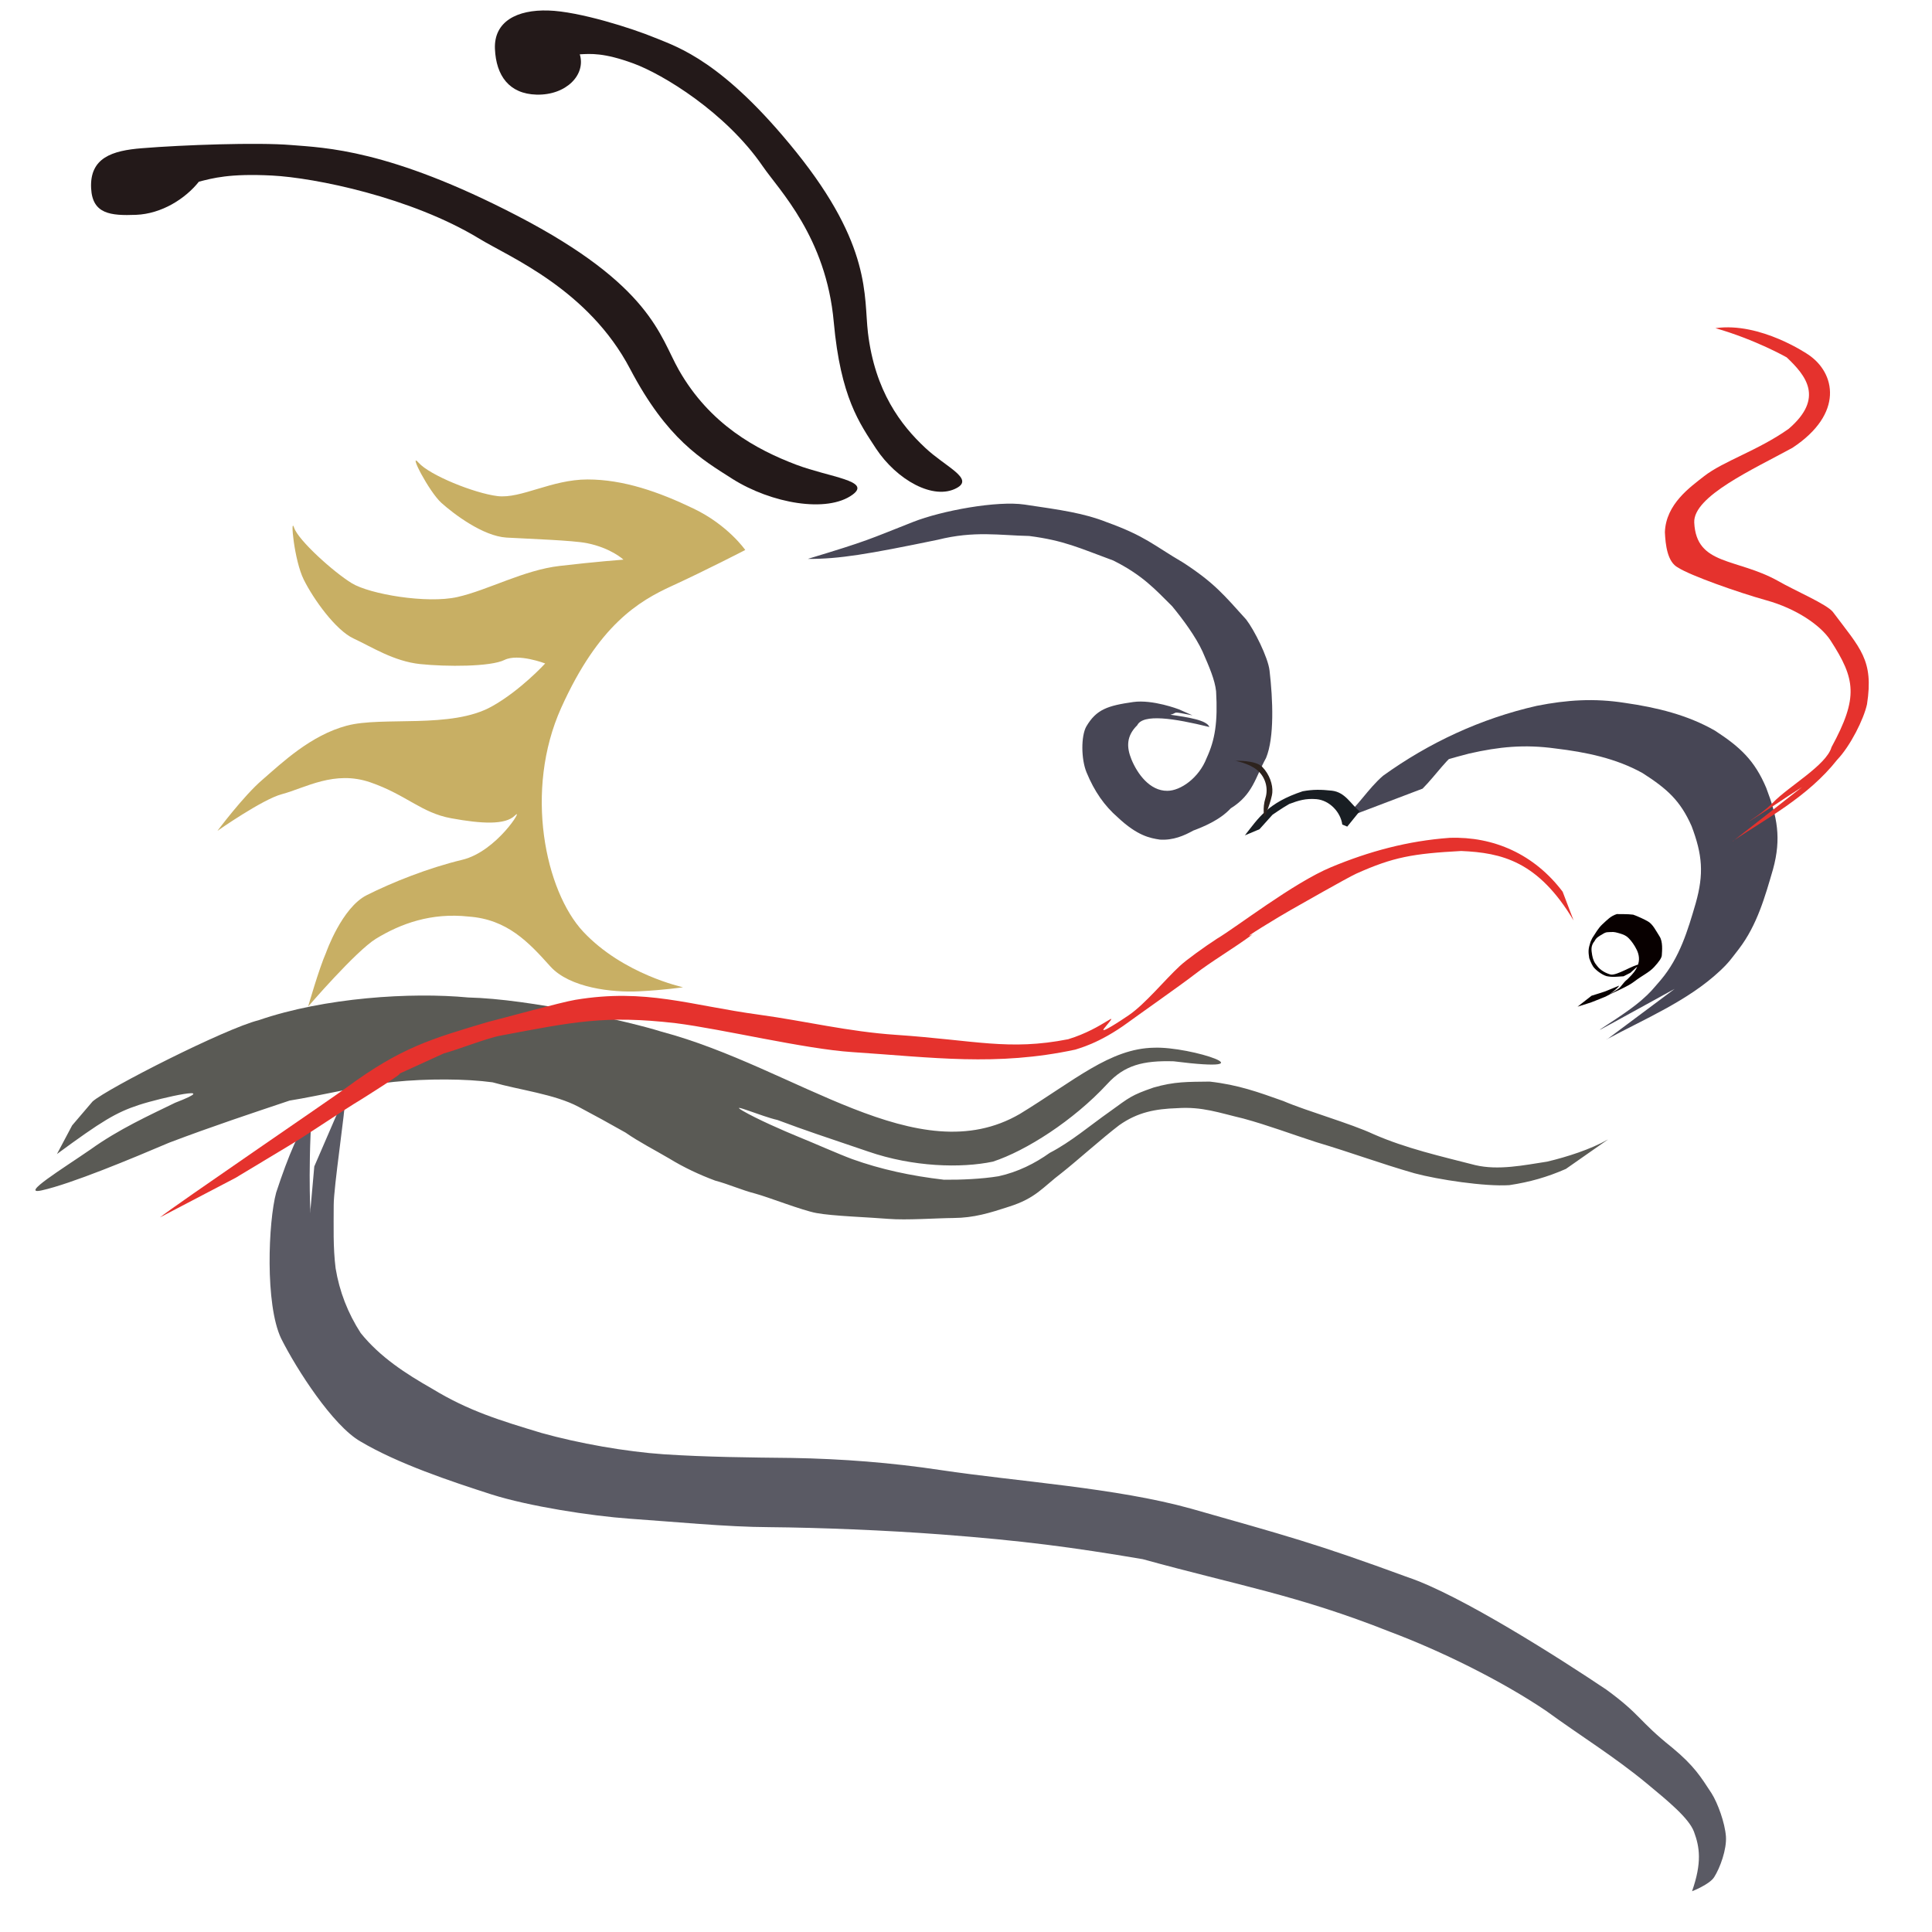 <?xml version="1.0" encoding="UTF-8" standalone="no"?>
<svg
   xmlns:dc="http://purl.org/dc/elements/1.1/"
   xmlns:cc="http://creativecommons.org/ns#"
   xmlns:rdf="http://www.w3.org/1999/02/22-rdf-syntax-ns#"
   xmlns:svg="http://www.w3.org/2000/svg"
   xmlns="http://www.w3.org/2000/svg"
   xmlns:sodipodi="http://sodipodi.sourceforge.net/DTD/sodipodi-0.dtd"
   xmlns:inkscape="http://www.inkscape.org/namespaces/inkscape"
   sodipodi:docname="dragon.svg"
   inkscape:version="1.0 (4035a4fb49, 2020-05-01)"
   id="svg8"
   version="1.1"
   viewBox="0 0 13.229 13.229"
   height="50"
   width="50">
  <defs
     id="defs2">
    <pattern
       y="0"
       x="0"
       height="6"
       width="6"
       patternUnits="userSpaceOnUse"
       id="EMFhbasepattern" />
  </defs>
  <sodipodi:namedview
     inkscape:window-maximized="0"
     inkscape:window-y="181"
     inkscape:window-x="377"
     inkscape:window-height="1103"
     inkscape:window-width="2040"
     units="px"
     showgrid="false"
     inkscape:document-rotation="0"
     inkscape:current-layer="layer5"
     inkscape:document-units="mm"
     inkscape:cy="23.26309"
     inkscape:cx="32.834221"
     inkscape:zoom="11.313709"
     inkscape:pageshadow="2"
     inkscape:pageopacity="0.0"
     borderopacity="1.0"
     bordercolor="#666666"
     pagecolor="#ffffff"
     id="base" />
  <g
     id="layer1"
     inkscape:groupmode="layer"
     inkscape:label="Layer 1"
     style="display:inline">
    <path
       d="m 11.001,7.117 c 0.262,-0.141 0.559,-0.265 0.777,-0.47 0.061,-0.057 0.078,-0.084 0.13,-0.151 0.124,-0.163 0.178,-0.357 0.233,-0.546 0.057,-0.209 0.029,-0.356 -0.047,-0.555 C 12.015,5.208 11.917,5.116 11.743,5.003 11.555,4.895 11.343,4.844 11.127,4.813 10.917,4.78 10.73,4.792 10.523,4.833 10.139,4.92 9.784,5.086 9.47,5.312 9.366,5.402 9.299,5.521 9.191,5.609 c 0,0 0.55,-0.209 0.55,-0.209 v 0 c 0.094,-0.095 0.165,-0.209 0.278,-0.288 0.182,-0.115 0.205,-0.127 -0.365,0.183 -0.028,0.015 0.058,-0.027 0.088,-0.038 0.103,-0.04 0.21,-0.069 0.317,-0.097 0.206,-0.047 0.38,-0.064 0.591,-0.035 0.209,0.025 0.415,0.067 0.598,0.169 0.165,0.106 0.257,0.186 0.335,0.363 0.074,0.196 0.085,0.326 0.028,0.528 -0.054,0.185 -0.109,0.371 -0.239,0.525 -0.061,0.07 -0.067,0.082 -0.136,0.142 -0.171,0.148 -0.644,0.399 0.231,-0.081 0,0 -0.465,0.347 -0.465,0.347 z"
       id="path1558"
       style="fill:#474655;fill-opacity:1;stroke-width:0.308;stroke-linecap:round;stroke-linejoin:round" />
    <path
       d="m 9.31,5.555 c -0.061,-0.048 -0.097,-0.13 -0.19,-0.141 -0.074,-0.008 -0.129,-0.009 -0.2,0.004 -0.239,0.079 -0.302,0.182 -0.396,0.302 l 0.1,-0.042 0.089,-0.099 c 0,0 0.064,-0.045 0.115,-0.074 0.064,-0.024 0.112,-0.039 0.186,-0.033 0.09,0.008 0.166,0.089 0.177,0.174 l 0.034,0.014 z"
       id="path1560"
       style="fill:#191e23;fill-opacity:1;stroke-width:0.164;stroke-linecap:round;stroke-linejoin:round"
       sodipodi:nodetypes="cccccsccccc" />
    <path
       sodipodi:nodetypes="cccscscscscsccsscsccccc"
       d="M 11.865,5.759 C 12.091,5.607 12.379,5.457 12.58,5.202 12.67,5.108 12.762,4.924 12.784,4.822 12.831,4.518 12.738,4.441 12.551,4.191 12.511,4.138 12.289,4.044 12.175,3.978 11.89,3.819 11.615,3.874 11.601,3.578 c -0.008,-0.18 0.405,-0.365 0.673,-0.512 0.354,-0.234 0.293,-0.513 0.109,-0.637 0,0 -0.327,-0.226 -0.637,-0.182 0.276,0.079 0.488,0.2 0.488,0.2 0.131,0.124 0.259,0.278 0.014,0.489 -0.21,0.149 -0.447,0.221 -0.58,0.325 -0.094,0.074 -0.261,0.19 -0.268,0.383 0.004,0.084 0.016,0.205 0.091,0.243 0.082,0.053 0.405,0.168 0.602,0.223 0.207,0.057 0.374,0.172 0.441,0.275 0.171,0.264 0.193,0.389 0.007,0.731 -0.035,0.124 -0.295,0.269 -0.4,0.379 -0.025,0.026 -0.054,0.049 -0.083,0.072 -0.024,0.019 -0.104,0.071 -0.077,0.055 0.125,-0.077 0.234,-0.154 0.357,-0.232 l -0.475,0.372 z"
       id="path1568"
       style="fill:#e5322d;fill-opacity:1;stroke-width:0.25;stroke-linecap:round;stroke-linejoin:round" />
    <path
       style="fill:#080000;fill-opacity:1;stroke-width:0.296;stroke-linecap:round;stroke-linejoin:round"
       id="path1624"
       d="m 11.228,6.603 c -0.044,0.003 -0.156,0.078 -0.199,0.07 -0.031,-0.008 -0.07,-0.028 -0.093,-0.059 -0.02,-0.023 -0.029,-0.046 -0.034,-0.074 -0.005,-0.033 -0.012,-0.062 0.017,-0.097 0.011,-0.023 0.031,-0.033 0.053,-0.046 0.028,-0.018 0.035,-0.013 0.058,-0.015 0.024,-0.002 0.038,0.003 0.063,0.01 0.024,0.007 0.044,0.016 0.059,0.032 0.019,0.019 0.04,0.048 0.056,0.081 0.014,0.03 0.023,0.069 0.003,0.113 -0.011,0.025 -0.021,0.042 -0.067,0.087 -0.032,0.025 -0.041,0.05 -0.063,0.066 -0.128,0.08 -0.013,0.011 0.006,-0.022 -0.128,0.052 -0.065,0.03 -0.189,0.069 l -0.096,0.075 v 0 c 0.126,-0.04 0.062,-0.017 0.192,-0.069 0.068,-0.037 0.149,-0.066 0.199,-0.105 0.052,-0.04 0.099,-0.06 0.133,-0.097 0.034,-0.037 0.052,-0.063 0.053,-0.081 0.002,-0.032 0.008,-0.094 -0.016,-0.13 -0.025,-0.039 -0.046,-0.084 -0.081,-0.103 -0.019,-0.011 -0.065,-0.033 -0.099,-0.045 -0.046,-0.005 -0.064,-0.003 -0.112,-0.004 -0.042,0.013 -0.065,0.039 -0.099,0.07 -0.029,0.027 -0.047,0.061 -0.069,0.094 -0.004,0.01 -0.01,0.019 -0.013,0.029 -0.015,0.045 -0.015,0.064 -0.008,0.109 0.003,0.007 0.013,0.036 0.026,0.056 0.013,0.021 0.058,0.057 0.093,0.067 0.043,0.009 0.072,0.003 0.116,0.001 l 0.047,-0.024 z"
       sodipodi:nodetypes="ccccccssssscccccscsssccccscccscccc" />
  </g>
  <g
     inkscape:groupmode="layer"
     id="layer3"
     inkscape:label="Layer 3"
     style="display:inline">
    <path
       d="M 0.39,7.902 C 0.696,7.677 0.795,7.617 0.951,7.566 1.106,7.515 1.534,7.422 1.199,7.551 1.025,7.636 0.813,7.732 0.621,7.87 0.431,8.001 0.131,8.185 0.285,8.151 0.489,8.106 0.905,7.932 1.159,7.824 1.457,7.711 1.73,7.621 1.983,7.536 2.179,7.505 2.497,7.429 2.697,7.408 2.925,7.385 3.189,7.386 3.373,7.411 c 0.185,0.053 0.426,0.081 0.589,0.168 0.108,0.057 0.215,0.116 0.321,0.176 0.095,0.066 0.2,0.119 0.3,0.178 0.098,0.06 0.204,0.11 0.314,0.151 0.094,0.025 0.181,0.065 0.275,0.089 0.095,0.026 0.32,0.115 0.418,0.133 0.112,0.021 0.364,0.029 0.494,0.04 0.122,0.01 0.327,-0.005 0.445,-0.006 0.141,-0.001 0.249,-0.035 0.378,-0.077 C 7.094,8.204 7.137,8.132 7.27,8.031 7.367,7.955 7.546,7.794 7.663,7.705 7.79,7.615 7.912,7.593 8.06,7.588 c 0.172,-0.012 0.288,0.032 0.454,0.071 0.175,0.048 0.318,0.103 0.497,0.161 0.245,0.073 0.438,0.146 0.675,0.214 0.16,0.043 0.482,0.092 0.649,0.081 0.14,-0.021 0.259,-0.055 0.387,-0.111 L 11.011,7.802 v 0 c -0.119,0.068 -0.282,0.12 -0.417,0.152 -0.162,0.025 -0.334,0.061 -0.492,0.024 C 9.865,7.917 9.629,7.864 9.407,7.767 9.244,7.691 8.953,7.61 8.787,7.539 8.615,7.478 8.479,7.428 8.283,7.406 8.133,7.408 8.042,7.405 7.898,7.447 7.745,7.5 7.734,7.514 7.601,7.61 7.463,7.707 7.333,7.819 7.188,7.894 7.087,7.966 6.97,8.025 6.838,8.054 6.724,8.073 6.58,8.079 6.464,8.078 6.239,8.052 6.031,8.007 5.836,7.937 5.746,7.904 5.566,7.824 5.469,7.785 5.364,7.742 5.181,7.662 5.084,7.605 4.984,7.545 5.219,7.646 5.324,7.669 5.535,7.748 5.631,7.778 5.945,7.885 6.252,7.991 6.581,8 6.799,7.954 7.025,7.88 7.35,7.673 7.582,7.422 7.699,7.294 7.826,7.261 8.036,7.267 8.717,7.353 8.155,7.164 7.902,7.174 7.601,7.179 7.357,7.399 6.984,7.627 6.283,8.035 5.454,7.31 4.529,7.064 4.317,6.997 3.631,6.84 3.206,6.83 2.815,6.793 2.223,6.83 1.77,6.986 1.544,7.042 0.738,7.451 0.634,7.542 L 0.494,7.706 Z"
       id="path1626"
       style="fill:#5a5a55;fill-opacity:1;stroke-width:0.314;stroke-linecap:round;stroke-linejoin:round"
       sodipodi:nodetypes="cscccccsccccccsssscccccccccsccccccccccssccccsccccccccc" />
  </g>
  <g
     inkscape:groupmode="layer"
     id="layer2"
     inkscape:label="Layer 2"
     style="display:inline">
    <path
       d="m 6.421,3.696 c 0.252,-0.063 0.424,-0.03 0.626,-0.026 0.24,0.031 0.342,0.082 0.576,0.168 0.202,0.101 0.289,0.2 0.403,0.313 0.075,0.091 0.161,0.208 0.208,0.31 0.046,0.105 0.085,0.195 0.093,0.273 0.012,0.21 -0.007,0.332 -0.065,0.457 C 8.21,5.326 8.084,5.415 7.993,5.415 7.873,5.416 7.788,5.299 7.747,5.199 7.714,5.117 7.711,5.041 7.787,4.966 c 0.04,-0.08 0.251,-0.048 0.494,0.012 -0.017,-0.047 -0.146,-0.067 -0.267,-0.084 0.057,-0.014 -0.003,-0.026 0.151,0.004 l -0.093,-0.041 c 0,0 -0.179,-0.069 -0.313,-0.05 -0.174,0.025 -0.252,0.05 -0.321,0.168 -0.036,0.065 -0.036,0.222 0.002,0.314 0.054,0.131 0.123,0.229 0.214,0.308 0.134,0.126 0.221,0.142 0.288,0.152 0.091,0.006 0.166,-0.027 0.229,-0.062 0.062,-0.023 0.182,-0.071 0.256,-0.152 C 8.58,5.44 8.595,5.324 8.669,5.19 8.727,5.05 8.716,4.789 8.693,4.592 8.683,4.502 8.588,4.313 8.533,4.242 8.382,4.075 8.315,3.991 8.101,3.852 7.896,3.732 7.845,3.672 7.577,3.575 7.423,3.514 7.267,3.492 7.016,3.455 6.828,3.427 6.45,3.496 6.252,3.574 5.942,3.696 5.951,3.7 5.531,3.827 5.747,3.828 5.941,3.795 6.421,3.696 Z"
       id="path1562"
       style="fill:#474655;fill-opacity:1;stroke-width:0.259;stroke-linecap:round;stroke-linejoin:round"
       sodipodi:nodetypes="cccccccsscccccscscccccscccsscc" />
    <path
       style="fill:#2d231e;fill-opacity:1;stroke:none;stroke-width:0.295px;stroke-linecap:butt;stroke-linejoin:miter;stroke-opacity:1"
       d="m 8.455,5.21 c 0,0 0.141,-0.008 0.189,0.042 0.049,0.051 0.072,0.121 0.068,0.173 -0.003,0.052 -0.054,0.174 -0.054,0.174 0,0 -0.016,-0.062 0.007,-0.135 0.02,-0.064 0.002,-0.142 -0.057,-0.191 -0.059,-0.049 -0.153,-0.064 -0.153,-0.064 z"
       id="path1668"
       sodipodi:nodetypes="csccscc" />
    <path
       style="fill:#5a5a64;fill-opacity:1;stroke:none;stroke-width:0.296;stroke-linecap:round;stroke-linejoin:round"
       id="path1710"
       d="m 2.126,8.28 c 0.004,0.127 -0.02,-0.241 0.009,-0.662 -0.08,0.107 -0.16,0.292 -0.244,0.548 -0.054,0.199 -0.077,0.766 0.034,0.999 0.105,0.21 0.354,0.597 0.543,0.705 0.256,0.152 0.615,0.272 0.898,0.363 0.255,0.081 0.68,0.147 0.945,0.166 0.294,0.02 0.665,0.057 0.959,0.058 0.34,0.003 0.794,0.021 1.177,0.05 0.552,0.042 0.893,0.087 1.377,0.169 0.653,0.18 1.063,0.247 1.693,0.497 0.347,0.13 0.764,0.335 1.07,0.542 0.236,0.172 0.464,0.311 0.689,0.497 0.15,0.124 0.288,0.238 0.323,0.33 0.04,0.107 0.055,0.213 -0.013,0.408 0,0 0.119,-0.046 0.151,-0.096 0.041,-0.064 0.087,-0.191 0.081,-0.279 -0.007,-0.094 -0.056,-0.228 -0.098,-0.295 -0.073,-0.111 -0.117,-0.187 -0.272,-0.315 C 11.217,11.78 11.238,11.744 11,11.57 10.689,11.361 9.999,10.92 9.64,10.8 9.003,10.566 8.808,10.516 8.155,10.33 7.641,10.187 6.969,10.145 6.441,10.066 6.104,10.015 5.765,9.989 5.423,9.983 5.131,9.98 4.838,9.977 4.546,9.958 4.283,9.94 3.962,9.883 3.708,9.812 3.427,9.727 3.21,9.662 2.959,9.509 2.778,9.406 2.602,9.292 2.47,9.128 2.382,8.992 2.324,8.843 2.298,8.684 2.28,8.54 2.285,8.397 2.285,8.252 2.285,8.124 2.363,7.618 2.367,7.49 L 2.152,7.987 Z"
       sodipodi:nodetypes="ccccccccccccsscsscccccccccccccccc" />
  </g>
  <g
     inkscape:groupmode="layer"
     id="layer4"
     inkscape:label="Layer 4"
     style="display:inline">
    <path
       style="display:inline;fill:#e5322d;fill-opacity:1;stroke-width:0.31;stroke-linecap:round;stroke-linejoin:round"
       id="path1570"
       d="M 10.7,6.106 C 10.506,5.849 10.227,5.726 9.925,5.737 9.639,5.758 9.376,5.829 9.114,5.938 8.857,6.045 8.466,6.349 8.334,6.427 8.249,6.482 8.12,6.575 8.078,6.615 7.977,6.708 7.842,6.874 7.731,6.95 7.679,6.986 7.522,7.089 7.561,7.041 c 0.124,-0.15 0,0 -0.247,0.075 C 6.906,7.196 6.68,7.123 6.136,7.086 5.808,7.064 5.518,6.992 5.198,6.948 4.725,6.884 4.423,6.766 3.94,6.846 3.843,6.862 3.436,6.974 3.34,6.998 2.958,7.112 2.747,7.171 2.374,7.446 2.268,7.524 1.197,8.254 1.095,8.336 L 1.613,8.065 1.99,7.838 C 2.104,7.77 2.359,7.596 2.472,7.529 c 0,0 0.305,-0.191 0.262,-0.177 L 3.039,7.213 C 3.13,7.189 3.335,7.108 3.428,7.091 3.924,6.998 4.14,6.95 4.627,7.006 c 0.318,0.04 0.884,0.177 1.208,0.198 0.55,0.036 0.987,0.099 1.528,-0.017 0.012,-0.006 0.159,-0.037 0.364,-0.188 C 7.77,6.967 8.094,6.739 8.176,6.675 8.298,6.58 8.448,6.494 8.578,6.397 8.467,6.453 8.77,6.269 8.838,6.231 8.898,6.197 9.224,6.011 9.287,5.982 9.541,5.868 9.675,5.845 10.005,5.827 c 0.277,0.012 0.527,0.069 0.77,0.476 z"
       sodipodi:nodetypes="ccscssscscscsccssccscscsscssccc" />
  </g>
  <g
     inkscape:groupmode="layer"
     id="layer5"
     inkscape:label="Layer 5"
     style="display:inline">
    <path
       sodipodi:nodetypes="sssssscsssssss"
       id="path1674"
       d="M 5.943,2.278 C 5.914,2.029 5.97,1.685 5.451,1.04 4.952,0.42 4.643,0.323 4.486,0.259 4.329,0.194 3.965,0.078 3.755,0.072 c -0.216,-0.007 -0.374,0.076 -0.366,0.263 0.008,0.184 0.098,0.308 0.285,0.313 0.203,0.005 0.339,-0.136 0.296,-0.276 0.074,-0.004 0.164,-0.012 0.366,0.062 0.203,0.074 0.634,0.336 0.887,0.705 0.111,0.162 0.434,0.484 0.486,1.066 0.047,0.517 0.177,0.694 0.289,0.866 C 6.14,3.286 6.393,3.429 6.552,3.341 6.671,3.276 6.474,3.197 6.335,3.066 6.17,2.912 5.991,2.68 5.943,2.278 Z"
       style="display:inline;fill:#231919;fill-opacity:1;stroke:none;stroke-width:0.295px;stroke-linecap:butt;stroke-linejoin:miter;stroke-opacity:1" />
    <path
       style="display:inline;fill:#231919;fill-opacity:1;stroke:none;stroke-width:0.344px;stroke-linecap:butt;stroke-linejoin:miter;stroke-opacity:1"
       d="M 4.648,2.533 C 4.517,2.302 4.461,1.955 3.543,1.478 2.661,1.02 2.222,1.012 1.993,0.993 1.765,0.974 1.251,0.992 0.971,1.015 0.77,1.031 0.613,1.079 0.624,1.29 0.633,1.465 0.756,1.478 0.932,1.471 1.106,1.464 1.268,1.362 1.362,1.244 1.457,1.22 1.571,1.187 1.863,1.202 2.155,1.217 2.815,1.35 3.283,1.635 3.488,1.76 4.029,1.981 4.315,2.527 4.569,3.01 4.805,3.145 5.015,3.279 5.281,3.447 5.664,3.515 5.838,3.387 5.969,3.291 5.683,3.269 5.452,3.182 5.18,3.079 4.86,2.906 4.648,2.533 Z"
       id="path1674-2"
       sodipodi:nodetypes="sssssscsssssss" />
    <path
       style="fill:#c8af64;fill-opacity:1;stroke:none;stroke-width:0.303px;stroke-linecap:butt;stroke-linejoin:miter;stroke-opacity:1"
       d="m 5.103,3.766 c 0,0 -0.118,-0.171 -0.355,-0.284 C 4.511,3.368 4.269,3.283 4.023,3.283 c -0.246,0 -0.455,0.133 -0.616,0.114 C 3.246,3.377 2.943,3.254 2.867,3.169 c -0.076,-0.085 0.071,0.199 0.156,0.275 0.085,0.076 0.284,0.227 0.445,0.237 0.161,0.009 0.454,0.019 0.55,0.038 C 4.184,3.752 4.269,3.832 4.269,3.832 c 0,0 -0.189,0.014 -0.436,0.043 C 3.587,3.903 3.341,4.041 3.132,4.088 2.924,4.135 2.531,4.069 2.408,3.993 2.284,3.917 2.043,3.7 2.014,3.614 c -0.028,-0.085 6e-7,0.223 0.066,0.355 0.066,0.133 0.218,0.346 0.341,0.403 0.123,0.057 0.275,0.156 0.455,0.175 0.18,0.019 0.483,0.019 0.578,-0.028 0.095,-0.047 0.279,0.024 0.279,0.024 0,0 -0.168,0.184 -0.365,0.294 C 3.09,4.993 2.621,4.903 2.374,4.969 2.128,5.035 1.934,5.22 1.797,5.339 1.668,5.449 1.489,5.689 1.489,5.689 c 0,0 0.308,-0.216 0.441,-0.251 0.161,-0.043 0.36,-0.166 0.606,-0.081 0.246,0.085 0.349,0.209 0.554,0.246 0.208,0.038 0.37,0.047 0.436,-0.019 0.066,-0.066 -0.123,0.246 -0.36,0.303 -0.237,0.057 -0.483,0.156 -0.654,0.242 -0.171,0.085 -0.279,0.393 -0.279,0.393 -0.05,0.114 -0.123,0.37 -0.123,0.37 0,0 0.326,-0.379 0.464,-0.464 0.17,-0.104 0.379,-0.18 0.635,-0.152 0.265,0.019 0.411,0.176 0.559,0.341 0.133,0.148 0.426,0.18 0.606,0.171 0.18,-0.009 0.303,-0.028 0.303,-0.028 0,0 -0.41,-0.088 -0.684,-0.381 C 3.734,6.101 3.587,5.414 3.843,4.846 4.099,4.278 4.374,4.116 4.601,4.012 4.828,3.908 5.103,3.766 5.103,3.766 Z"
       id="path1714"
       sodipodi:nodetypes="cssssscscsssssssscssscssssssscscsccsssc" />
  </g>
</svg>

